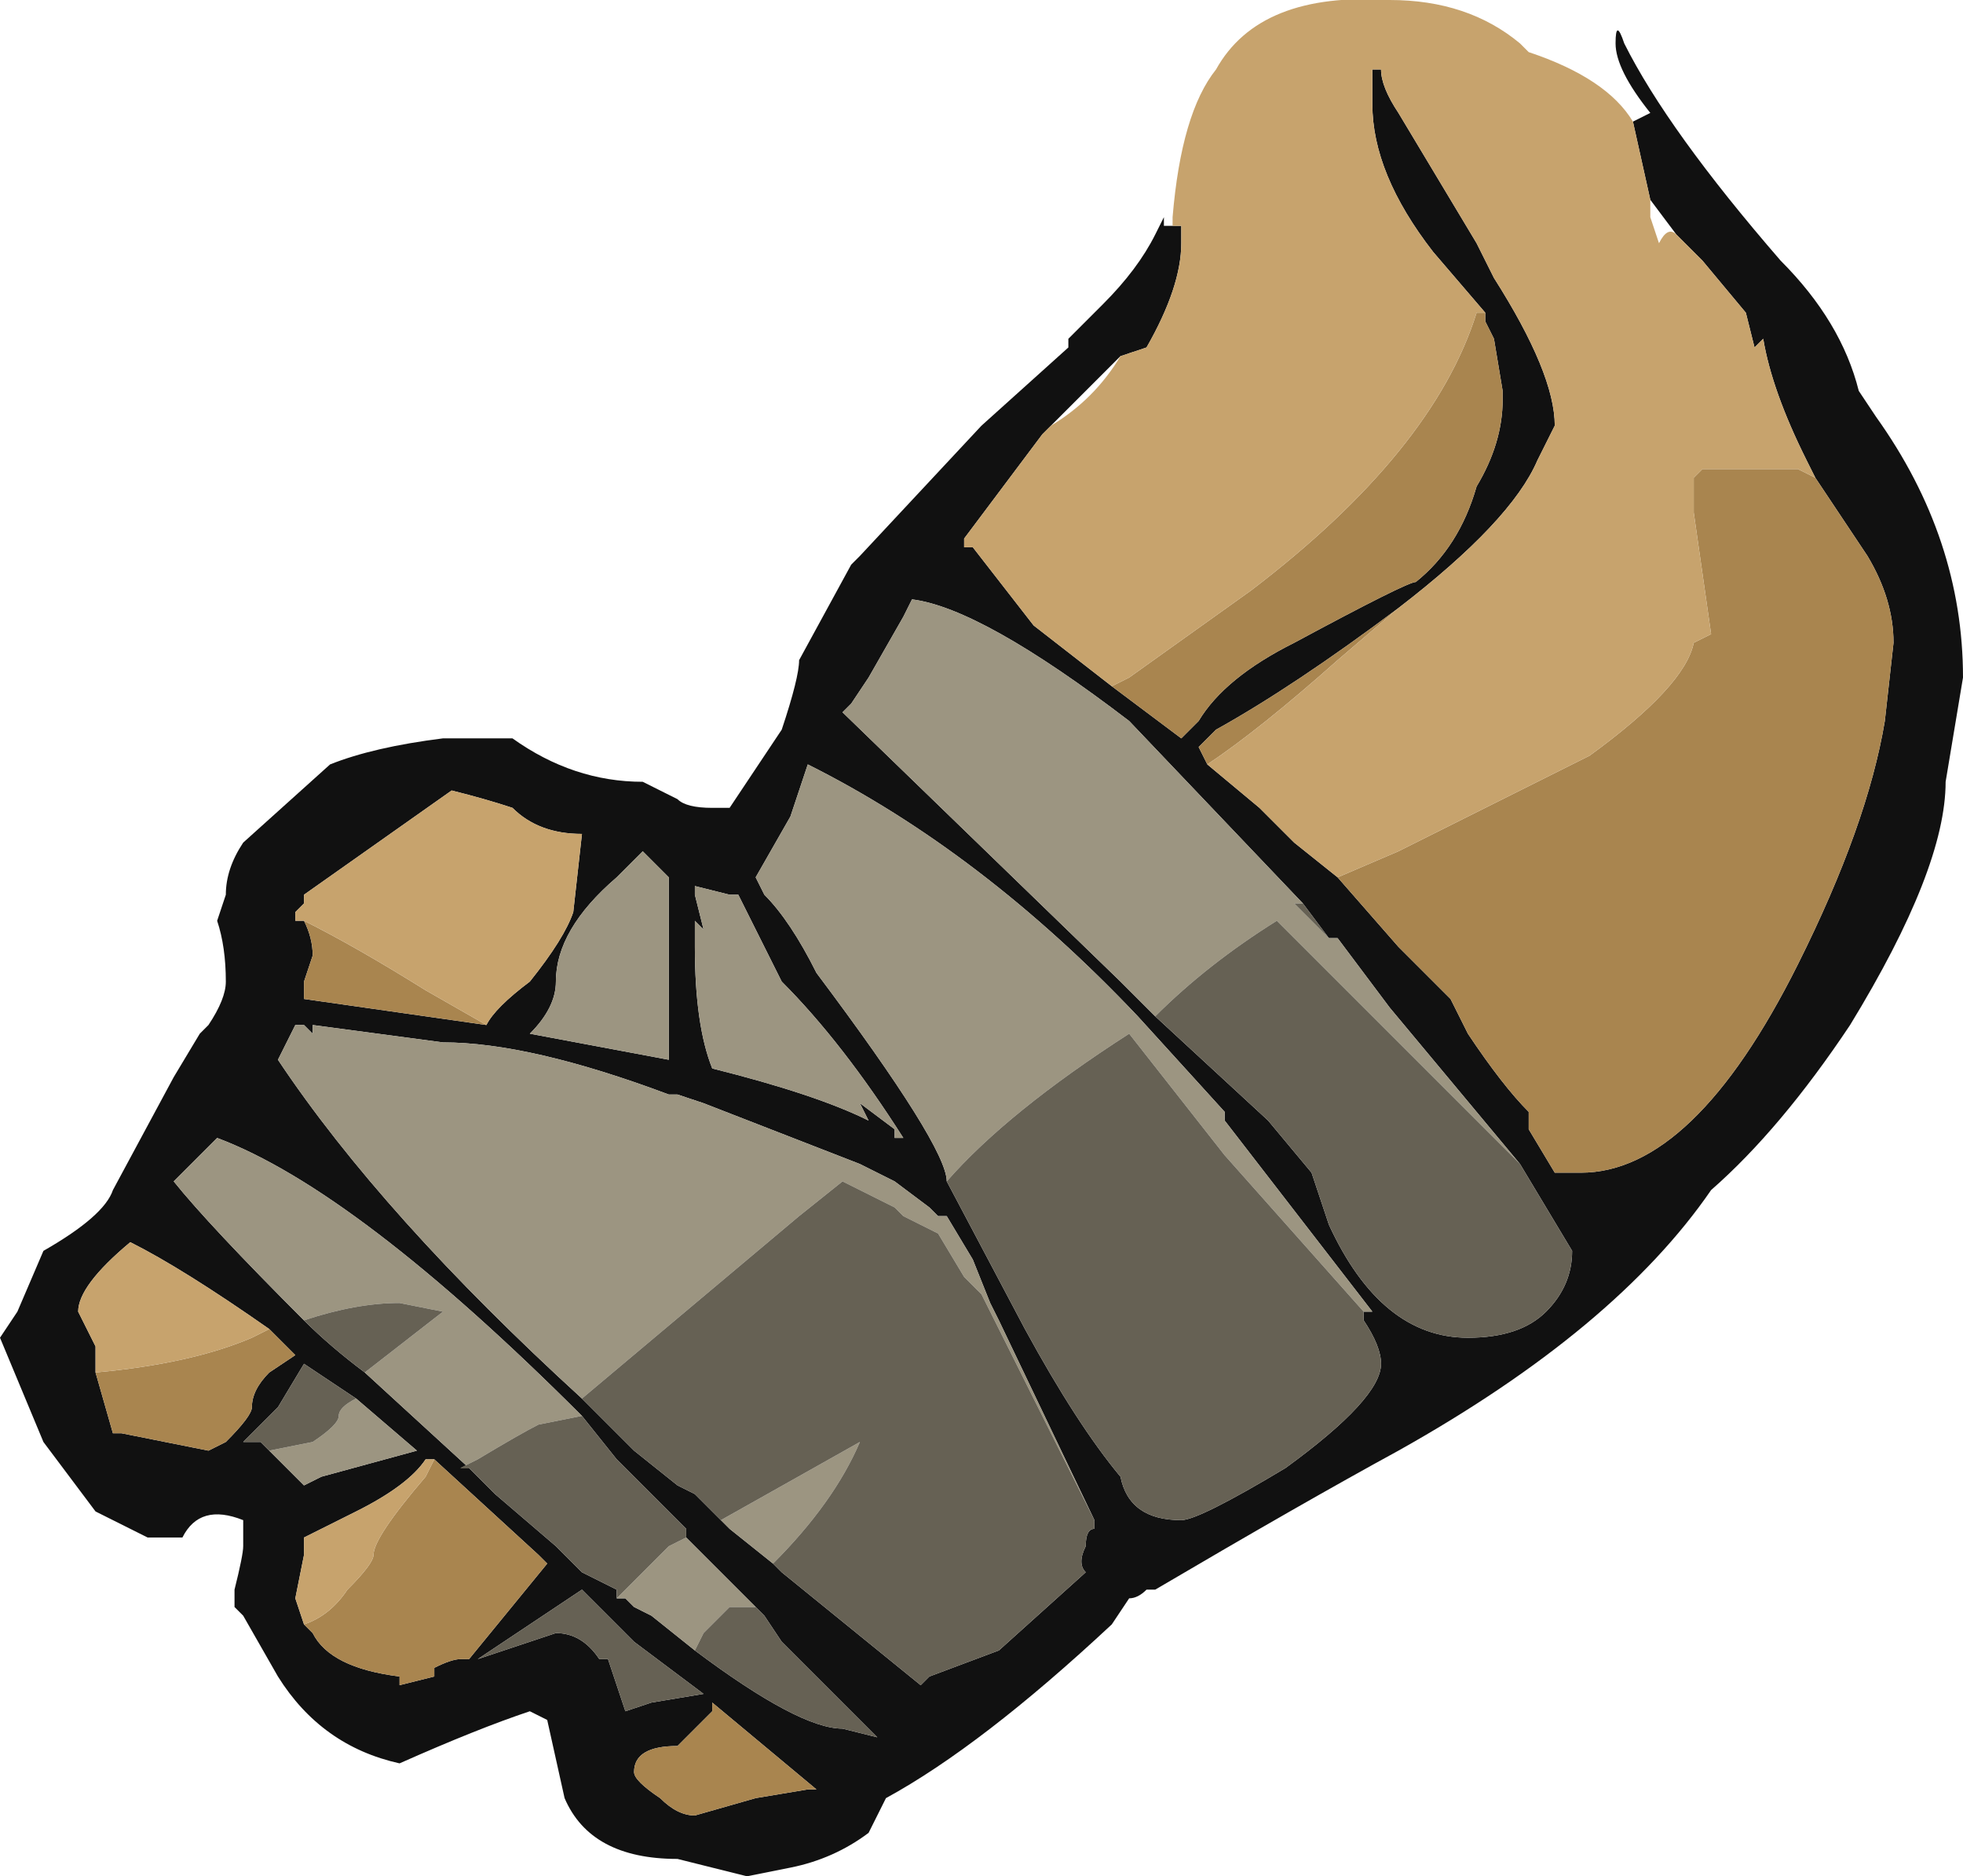 <?xml version="1.0" encoding="UTF-8" standalone="no"?>
<svg xmlns:ffdec="https://www.free-decompiler.com/flash" xmlns:xlink="http://www.w3.org/1999/xlink" ffdec:objectType="shape" height="10.8px" width="11.3px" xmlns="http://www.w3.org/2000/svg">
  <g transform="matrix(1.0, 0.0, 0.0, 1.0, 5.7, 5.25)">
    <path d="M3.8 -4.1 L3.7 -4.55 3.8 -4.6 Q3.6 -4.85 3.6 -5.0 3.6 -5.15 3.65 -5.0 3.9 -4.5 4.55 -3.75 4.9 -3.4 5.0 -3.0 L5.1 -2.85 Q5.6 -2.15 5.6 -1.35 L5.5 -0.75 Q5.5 -0.25 4.95 0.65 4.55 1.25 4.15 1.6 3.6 2.4 2.35 3.1 1.8 3.4 0.95 3.9 L0.9 3.9 0.9 3.9 Q0.85 3.95 0.8 3.95 L0.7 4.1 Q-0.05 4.8 -0.6 5.1 L-0.7 5.3 Q-0.9 5.45 -1.15 5.5 L-1.4 5.55 -1.8 5.45 Q-2.3 5.45 -2.45 5.1 L-2.55 4.65 -2.65 4.6 Q-2.95 4.7 -3.4 4.9 -3.85 4.8 -4.1 4.4 L-4.3 4.05 -4.35 4.0 -4.35 3.9 Q-4.3 3.7 -4.3 3.65 L-4.3 3.5 Q-4.55 3.4 -4.65 3.6 L-4.85 3.6 -5.15 3.45 -5.45 3.05 -5.7 2.45 -5.6 2.3 -5.45 1.95 Q-5.1 1.75 -5.05 1.6 L-4.7 0.95 -4.55 0.7 -4.5 0.65 Q-4.4 0.5 -4.4 0.4 -4.4 0.2 -4.45 0.05 L-4.4 -0.1 Q-4.4 -0.25 -4.3 -0.4 L-3.8 -0.85 Q-3.55 -0.95 -3.15 -1.0 L-2.75 -1.0 Q-2.4 -0.75 -2.0 -0.75 L-1.8 -0.65 Q-1.75 -0.6 -1.6 -0.6 L-1.5 -0.6 -1.2 -1.05 Q-1.1 -1.35 -1.1 -1.45 L-0.8 -2.0 -0.75 -2.05 -0.05 -2.8 0.45 -3.25 0.45 -3.3 0.65 -3.5 Q0.85 -3.7 0.95 -3.9 L1.0 -4.0 1.0 -3.95 1.05 -3.95 1.1 -3.95 1.1 -3.85 Q1.1 -3.6 0.9 -3.25 L0.75 -3.2 0.3 -2.75 -0.15 -2.15 -0.15 -2.1 -0.1 -2.1 0.25 -1.65 0.7 -1.3 1.1 -1.0 1.2 -1.1 Q1.35 -1.35 1.75 -1.55 2.4 -1.9 2.45 -1.9 2.7 -2.1 2.8 -2.45 2.95 -2.7 2.95 -2.95 L2.95 -3.0 2.9 -3.3 2.85 -3.4 2.85 -3.45 2.55 -3.8 Q2.2 -4.25 2.2 -4.65 L2.2 -4.85 2.25 -4.85 Q2.25 -4.75 2.35 -4.6 L2.8 -3.85 2.9 -3.65 Q3.25 -3.1 3.25 -2.8 L3.15 -2.6 Q3.0 -2.25 2.35 -1.75 1.75 -1.3 1.3 -1.05 L1.2 -0.95 1.25 -0.85 1.55 -0.6 1.75 -0.4 2.0 -0.2 2.35 0.2 2.65 0.5 2.75 0.7 Q2.95 1.0 3.1 1.15 L3.1 1.25 3.25 1.5 3.4 1.5 Q4.05 1.5 4.65 0.3 5.05 -0.5 5.15 -1.1 L5.2 -1.55 Q5.2 -1.8 5.05 -2.05 L4.75 -2.5 4.7 -2.6 Q4.5 -3.0 4.45 -3.3 L4.4 -3.25 4.35 -3.45 4.1 -3.75 3.95 -3.9 3.8 -4.1 M1.8 -0.05 L0.8 -1.1 Q-0.05 -1.75 -0.45 -1.8 L-0.5 -1.7 -0.7 -1.35 -0.8 -1.2 -0.85 -1.15 0.75 0.4 0.95 0.6 1.6 1.2 1.85 1.5 1.95 1.8 Q2.25 2.45 2.75 2.45 3.05 2.45 3.2 2.3 3.35 2.15 3.35 1.95 L3.05 1.45 2.3 0.55 2.0 0.15 1.95 0.15 1.8 -0.05 M2.15 2.3 L2.2 2.3 1.35 1.2 1.35 1.15 0.85 0.6 Q-0.05 -0.35 -1.05 -0.85 L-1.15 -0.55 -1.35 -0.2 -1.3 -0.1 Q-1.15 0.05 -1.0 0.35 -0.25 1.35 -0.25 1.55 L0.2 2.4 Q0.5 2.95 0.75 3.25 0.8 3.5 1.1 3.5 1.2 3.5 1.7 3.2 2.25 2.8 2.25 2.6 2.25 2.5 2.15 2.35 L2.15 2.3 M-1.25 3.75 L-1.2 3.8 -0.4 4.45 -0.35 4.4 0.05 4.25 0.55 3.8 Q0.5 3.75 0.55 3.65 0.55 3.55 0.6 3.55 L0.6 3.5 0.05 2.35 0.0 2.25 -0.1 2.0 -0.25 1.75 -0.3 1.75 -0.35 1.7 -0.55 1.55 -0.75 1.45 -1.65 1.1 -1.8 1.05 -1.85 1.05 Q-2.65 0.75 -3.15 0.75 L-3.9 0.65 -3.9 0.7 -3.95 0.65 -4.0 0.65 -4.1 0.85 Q-3.5 1.75 -2.35 2.8 L-2.05 3.1 -1.8 3.3 -1.7 3.35 -1.55 3.5 -1.5 3.55 -1.25 3.75 M-2.9 0.65 Q-2.85 0.55 -2.65 0.4 -2.45 0.15 -2.4 0.0 L-2.35 -0.45 Q-2.6 -0.45 -2.75 -0.6 -2.9 -0.65 -3.1 -0.7 L-3.95 -0.1 -3.95 -0.05 -4.0 0.0 -4.0 0.05 -3.95 0.05 Q-3.9 0.15 -3.9 0.25 L-3.95 0.4 -3.95 0.5 -2.9 0.65 M-1.85 -0.2 L-2.0 -0.35 -2.15 -0.2 Q-2.5 0.1 -2.5 0.4 -2.5 0.55 -2.65 0.7 L-1.85 0.85 -1.85 -0.2 M-1.7 -0.15 L-1.7 -0.1 -1.65 0.1 -1.7 0.05 -1.7 0.2 Q-1.7 0.65 -1.6 0.9 -1.0 1.05 -0.7 1.2 L-0.75 1.1 -0.55 1.25 -0.55 1.3 -0.5 1.3 Q-0.85 0.75 -1.2 0.4 L-1.45 -0.1 -1.5 -0.1 -1.7 -0.15 M-3.0 3.2 L-2.85 3.35 -2.5 3.65 -2.35 3.8 -2.15 3.9 -2.15 3.95 -2.1 3.95 -2.05 4.0 -1.95 4.05 -1.7 4.25 Q-1.1 4.7 -0.85 4.7 L-0.65 4.75 -1.2 4.2 -1.3 4.05 -1.35 4.0 -1.75 3.6 -1.75 3.55 -2.15 3.15 -2.35 2.9 Q-3.65 1.6 -4.45 1.3 L-4.7 1.55 Q-4.5 1.8 -3.95 2.35 -3.8 2.5 -3.6 2.65 L-3.0 3.2 M-4.15 2.4 Q-4.65 2.05 -4.95 1.9 -5.25 2.15 -5.25 2.3 L-5.15 2.5 -5.15 2.65 -5.05 3.0 -5.0 3.0 -4.5 3.1 -4.4 3.05 Q-4.25 2.9 -4.25 2.85 -4.25 2.75 -4.15 2.65 L-4.0 2.55 -4.15 2.4 M-4.15 3.1 L-3.95 3.3 -3.85 3.25 -3.3 3.1 -3.65 2.8 -3.95 2.6 -4.1 2.85 -4.3 3.05 -4.2 3.05 -4.15 3.1 M-3.2 3.15 L-3.25 3.15 Q-3.35 3.3 -3.65 3.45 L-3.95 3.6 -3.95 3.7 -4.0 3.95 -3.95 4.1 -3.9 4.15 Q-3.8 4.35 -3.4 4.4 L-3.4 4.45 -3.2 4.4 -3.2 4.35 Q-3.1 4.3 -3.05 4.3 L-3.0 4.3 -2.55 3.75 -2.6 3.7 -3.2 3.15 M-2.95 4.3 L-2.5 4.15 Q-2.35 4.15 -2.25 4.3 L-2.2 4.3 -2.1 4.6 -1.95 4.55 -1.65 4.5 -2.05 4.2 -2.35 3.9 -2.95 4.3 M-1.0 5.05 L-1.6 4.55 -1.6 4.6 -1.8 4.8 Q-2.05 4.8 -2.05 4.95 -2.05 5.0 -1.9 5.1 -1.8 5.2 -1.7 5.2 L-1.35 5.1 -1.05 5.05 -1.0 5.05" fill="#111111" fill-rule="evenodd" stroke="none"/>
    <path d="M4.75 -2.5 L5.05 -2.05 Q5.2 -1.8 5.2 -1.55 L5.15 -1.1 Q5.05 -0.5 4.65 0.3 4.05 1.5 3.4 1.5 L3.25 1.5 3.1 1.25 3.1 1.15 Q2.95 1.0 2.75 0.7 L2.65 0.5 2.35 0.2 2.0 -0.2 2.35 -0.35 3.45 -0.9 Q4.0 -1.3 4.05 -1.55 L4.15 -1.6 4.05 -2.3 4.05 -2.5 4.1 -2.55 4.65 -2.55 4.75 -2.5 M1.25 -0.85 L1.2 -0.95 1.3 -1.05 Q1.75 -1.3 2.35 -1.75 L2.0 -1.45 Q1.55 -1.05 1.25 -0.85 M2.85 -3.45 L2.85 -3.4 2.9 -3.3 2.95 -3.0 2.95 -2.95 Q2.95 -2.7 2.8 -2.45 2.7 -2.1 2.45 -1.9 2.4 -1.9 1.75 -1.55 1.35 -1.35 1.2 -1.1 L1.1 -1.0 0.7 -1.3 0.8 -1.35 1.5 -1.85 Q2.55 -2.65 2.8 -3.45 L2.85 -3.45 M-3.95 0.05 Q-3.65 0.2 -3.25 0.45 L-2.9 0.65 -3.95 0.5 -3.95 0.4 -3.9 0.25 Q-3.9 0.15 -3.95 0.05 M-5.15 2.65 Q-4.6 2.6 -4.25 2.45 L-4.15 2.4 -4.0 2.55 -4.15 2.65 Q-4.25 2.75 -4.25 2.85 -4.25 2.9 -4.4 3.05 L-4.5 3.1 -5.0 3.0 -5.05 3.0 -5.15 2.65 M-3.95 4.1 Q-3.8 4.05 -3.7 3.9 -3.55 3.75 -3.55 3.7 -3.55 3.6 -3.25 3.25 L-3.2 3.15 -2.6 3.7 -2.55 3.75 -3.0 4.3 -3.05 4.3 Q-3.1 4.3 -3.2 4.35 L-3.2 4.4 -3.4 4.45 -3.4 4.4 Q-3.8 4.35 -3.9 4.15 L-3.95 4.1 M-1.0 5.05 L-1.05 5.05 -1.35 5.1 -1.7 5.2 Q-1.8 5.2 -1.9 5.1 -2.05 5.0 -2.05 4.95 -2.05 4.8 -1.8 4.8 L-1.6 4.6 -1.6 4.55 -1.0 5.05" fill="#a9854f" fill-rule="evenodd" stroke="none"/>
    <path d="M3.7 -4.55 L3.8 -4.1 3.8 -4.0 3.85 -3.85 Q3.9 -3.95 3.95 -3.9 L4.1 -3.75 4.35 -3.45 4.4 -3.25 4.45 -3.3 Q4.5 -3.0 4.7 -2.6 L4.75 -2.5 4.65 -2.55 4.1 -2.55 4.05 -2.5 4.05 -2.3 4.15 -1.6 4.05 -1.55 Q4.0 -1.3 3.45 -0.9 L2.35 -0.35 2.0 -0.2 1.75 -0.4 1.55 -0.6 1.25 -0.85 Q1.55 -1.05 2.0 -1.45 L2.35 -1.75 Q3.0 -2.25 3.15 -2.6 L3.25 -2.8 Q3.25 -3.1 2.9 -3.65 L2.8 -3.85 2.35 -4.6 Q2.25 -4.75 2.25 -4.85 L2.2 -4.85 2.2 -4.65 Q2.2 -4.25 2.55 -3.8 L2.85 -3.45 2.8 -3.45 Q2.55 -2.65 1.5 -1.85 L0.8 -1.35 0.7 -1.3 0.25 -1.65 -0.1 -2.1 -0.15 -2.1 -0.15 -2.15 0.3 -2.75 0.35 -2.8 Q0.6 -2.95 0.75 -3.2 L0.9 -3.25 Q1.1 -3.6 1.1 -3.85 L1.1 -3.95 1.05 -3.95 1.05 -4.0 Q1.1 -4.6 1.3 -4.85 1.55 -5.3 2.3 -5.25 2.75 -5.25 3.05 -5.0 L3.1 -4.95 Q3.55 -4.8 3.7 -4.55 M-3.95 0.05 L-4.0 0.05 -4.0 0.0 -3.95 -0.05 -3.95 -0.1 -3.1 -0.7 Q-2.9 -0.65 -2.75 -0.6 -2.6 -0.45 -2.35 -0.45 L-2.4 0.0 Q-2.45 0.15 -2.65 0.4 -2.85 0.55 -2.9 0.65 L-3.25 0.45 Q-3.65 0.2 -3.95 0.05 M-5.15 2.65 L-5.15 2.5 -5.25 2.3 Q-5.25 2.15 -4.95 1.9 -4.65 2.05 -4.15 2.4 L-4.25 2.45 Q-4.6 2.6 -5.15 2.65 M-3.95 4.1 L-4.0 3.95 -3.95 3.7 -3.95 3.6 -3.65 3.45 Q-3.35 3.3 -3.25 3.15 L-3.2 3.15 -3.25 3.25 Q-3.55 3.6 -3.55 3.7 -3.55 3.75 -3.7 3.9 -3.8 4.05 -3.95 4.1" fill="#c7a36d" fill-rule="evenodd" stroke="none"/>
    <path d="M1.8 -0.05 L1.75 -0.05 1.95 0.15 2.0 0.15 2.3 0.55 3.05 1.45 1.65 0.05 Q1.25 0.3 0.95 0.6 L0.75 0.4 -0.85 -1.15 -0.8 -1.2 -0.7 -1.35 -0.5 -1.7 -0.45 -1.8 Q-0.05 -1.75 0.8 -1.1 L1.8 -0.05 M-0.25 1.55 Q-0.25 1.35 -1.0 0.35 -1.15 0.05 -1.3 -0.1 L-1.35 -0.2 -1.15 -0.55 -1.05 -0.85 Q-0.05 -0.35 0.85 0.6 L1.35 1.15 1.35 1.2 2.2 2.3 2.15 2.3 1.35 1.4 0.8 0.7 Q0.1 1.15 -0.25 1.55 M-1.25 3.75 L-1.5 3.55 -1.55 3.5 -0.75 3.05 Q-0.9 3.4 -1.25 3.75 M-2.35 2.8 Q-3.5 1.75 -4.1 0.85 L-4.0 0.65 -3.95 0.65 -3.9 0.7 -3.9 0.65 -3.15 0.75 Q-2.65 0.75 -1.85 1.05 L-1.8 1.05 -1.65 1.1 -0.75 1.45 -0.55 1.55 -0.35 1.7 -0.3 1.75 -0.25 1.75 -0.1 2.0 0.0 2.25 0.05 2.35 0.6 3.5 Q0.3 2.9 -0.05 2.2 L-0.15 2.1 -0.3 1.85 -0.5 1.75 -0.55 1.7 -0.85 1.55 -1.1 1.75 -2.35 2.8 M-1.7 -0.15 L-1.5 -0.1 -1.45 -0.1 -1.2 0.4 Q-0.85 0.75 -0.5 1.3 L-0.55 1.3 -0.55 1.25 -0.75 1.1 -0.7 1.2 Q-1.0 1.05 -1.6 0.9 -1.7 0.65 -1.7 0.2 L-1.7 0.05 -1.65 0.1 -1.7 -0.1 -1.7 -0.15 M-1.85 -0.2 L-1.85 0.85 -2.65 0.7 Q-2.5 0.55 -2.5 0.4 -2.5 0.1 -2.15 -0.2 L-2.0 -0.35 -1.85 -0.2 M-3.0 3.2 L-3.6 2.65 -3.15 2.3 -3.4 2.25 Q-3.65 2.25 -3.95 2.35 -4.5 1.8 -4.7 1.55 L-4.45 1.3 Q-3.65 1.6 -2.35 2.9 L-2.6 2.95 Q-2.7 3.0 -2.95 3.15 L-3.05 3.2 -3.0 3.2 M-1.75 3.6 L-1.35 4.0 -1.5 4.0 -1.65 4.15 -1.7 4.25 -1.95 4.05 -2.05 4.0 -2.1 3.95 -2.15 3.95 -1.85 3.65 -1.75 3.6 M-4.15 3.1 L-3.9 3.05 Q-3.75 2.95 -3.75 2.9 -3.75 2.85 -3.65 2.8 L-3.3 3.1 -3.85 3.25 -3.95 3.3 -4.15 3.1" fill="#9c9581" fill-rule="evenodd" stroke="none"/>
    <path d="M1.95 0.15 L1.75 -0.05 1.8 -0.05 1.95 0.15 M0.95 0.6 Q1.25 0.3 1.65 0.05 L3.05 1.45 3.35 1.95 Q3.35 2.15 3.2 2.3 3.05 2.45 2.75 2.45 2.25 2.45 1.95 1.8 L1.85 1.5 1.6 1.2 0.95 0.6 M-0.25 1.55 Q0.1 1.15 0.8 0.7 L1.35 1.4 2.15 2.3 2.15 2.35 Q2.25 2.5 2.25 2.6 2.25 2.8 1.7 3.2 1.2 3.5 1.1 3.5 0.8 3.5 0.75 3.25 0.5 2.95 0.2 2.4 L-0.25 1.55 M0.6 3.5 L0.6 3.55 Q0.55 3.55 0.55 3.65 0.5 3.75 0.55 3.8 L0.05 4.25 -0.35 4.4 -0.4 4.45 -1.2 3.8 -1.25 3.75 Q-0.9 3.4 -0.75 3.05 L-1.55 3.5 -1.7 3.35 -1.8 3.3 -2.05 3.1 -2.35 2.8 -1.1 1.75 -0.85 1.55 -0.55 1.7 -0.5 1.75 -0.3 1.85 -0.15 2.1 -0.05 2.2 Q0.3 2.9 0.6 3.5 M-2.15 3.95 L-2.15 3.9 -2.35 3.8 -2.5 3.65 -2.85 3.35 -3.0 3.2 -3.05 3.2 -2.95 3.15 Q-2.7 3.0 -2.6 2.95 L-2.35 2.9 -2.15 3.15 -1.75 3.55 -1.75 3.6 -1.85 3.65 -2.15 3.95 M-3.6 2.65 Q-3.8 2.5 -3.95 2.35 -3.65 2.25 -3.4 2.25 L-3.15 2.3 -3.6 2.65 M-1.35 4.0 L-1.3 4.05 -1.2 4.2 -0.65 4.75 -0.85 4.7 Q-1.1 4.7 -1.7 4.25 L-1.65 4.15 -1.5 4.0 -1.35 4.0 M-3.65 2.8 Q-3.75 2.85 -3.75 2.9 -3.75 2.95 -3.9 3.05 L-4.15 3.1 -4.2 3.05 -4.3 3.05 -4.1 2.85 -3.95 2.6 -3.65 2.8 M-2.95 4.3 L-2.35 3.9 -2.05 4.2 -1.65 4.5 -1.95 4.55 -2.1 4.6 -2.2 4.3 -2.25 4.3 Q-2.35 4.15 -2.5 4.15 L-2.95 4.3" fill="#666154" fill-rule="evenodd" stroke="none"/>
  </g>
</svg>
